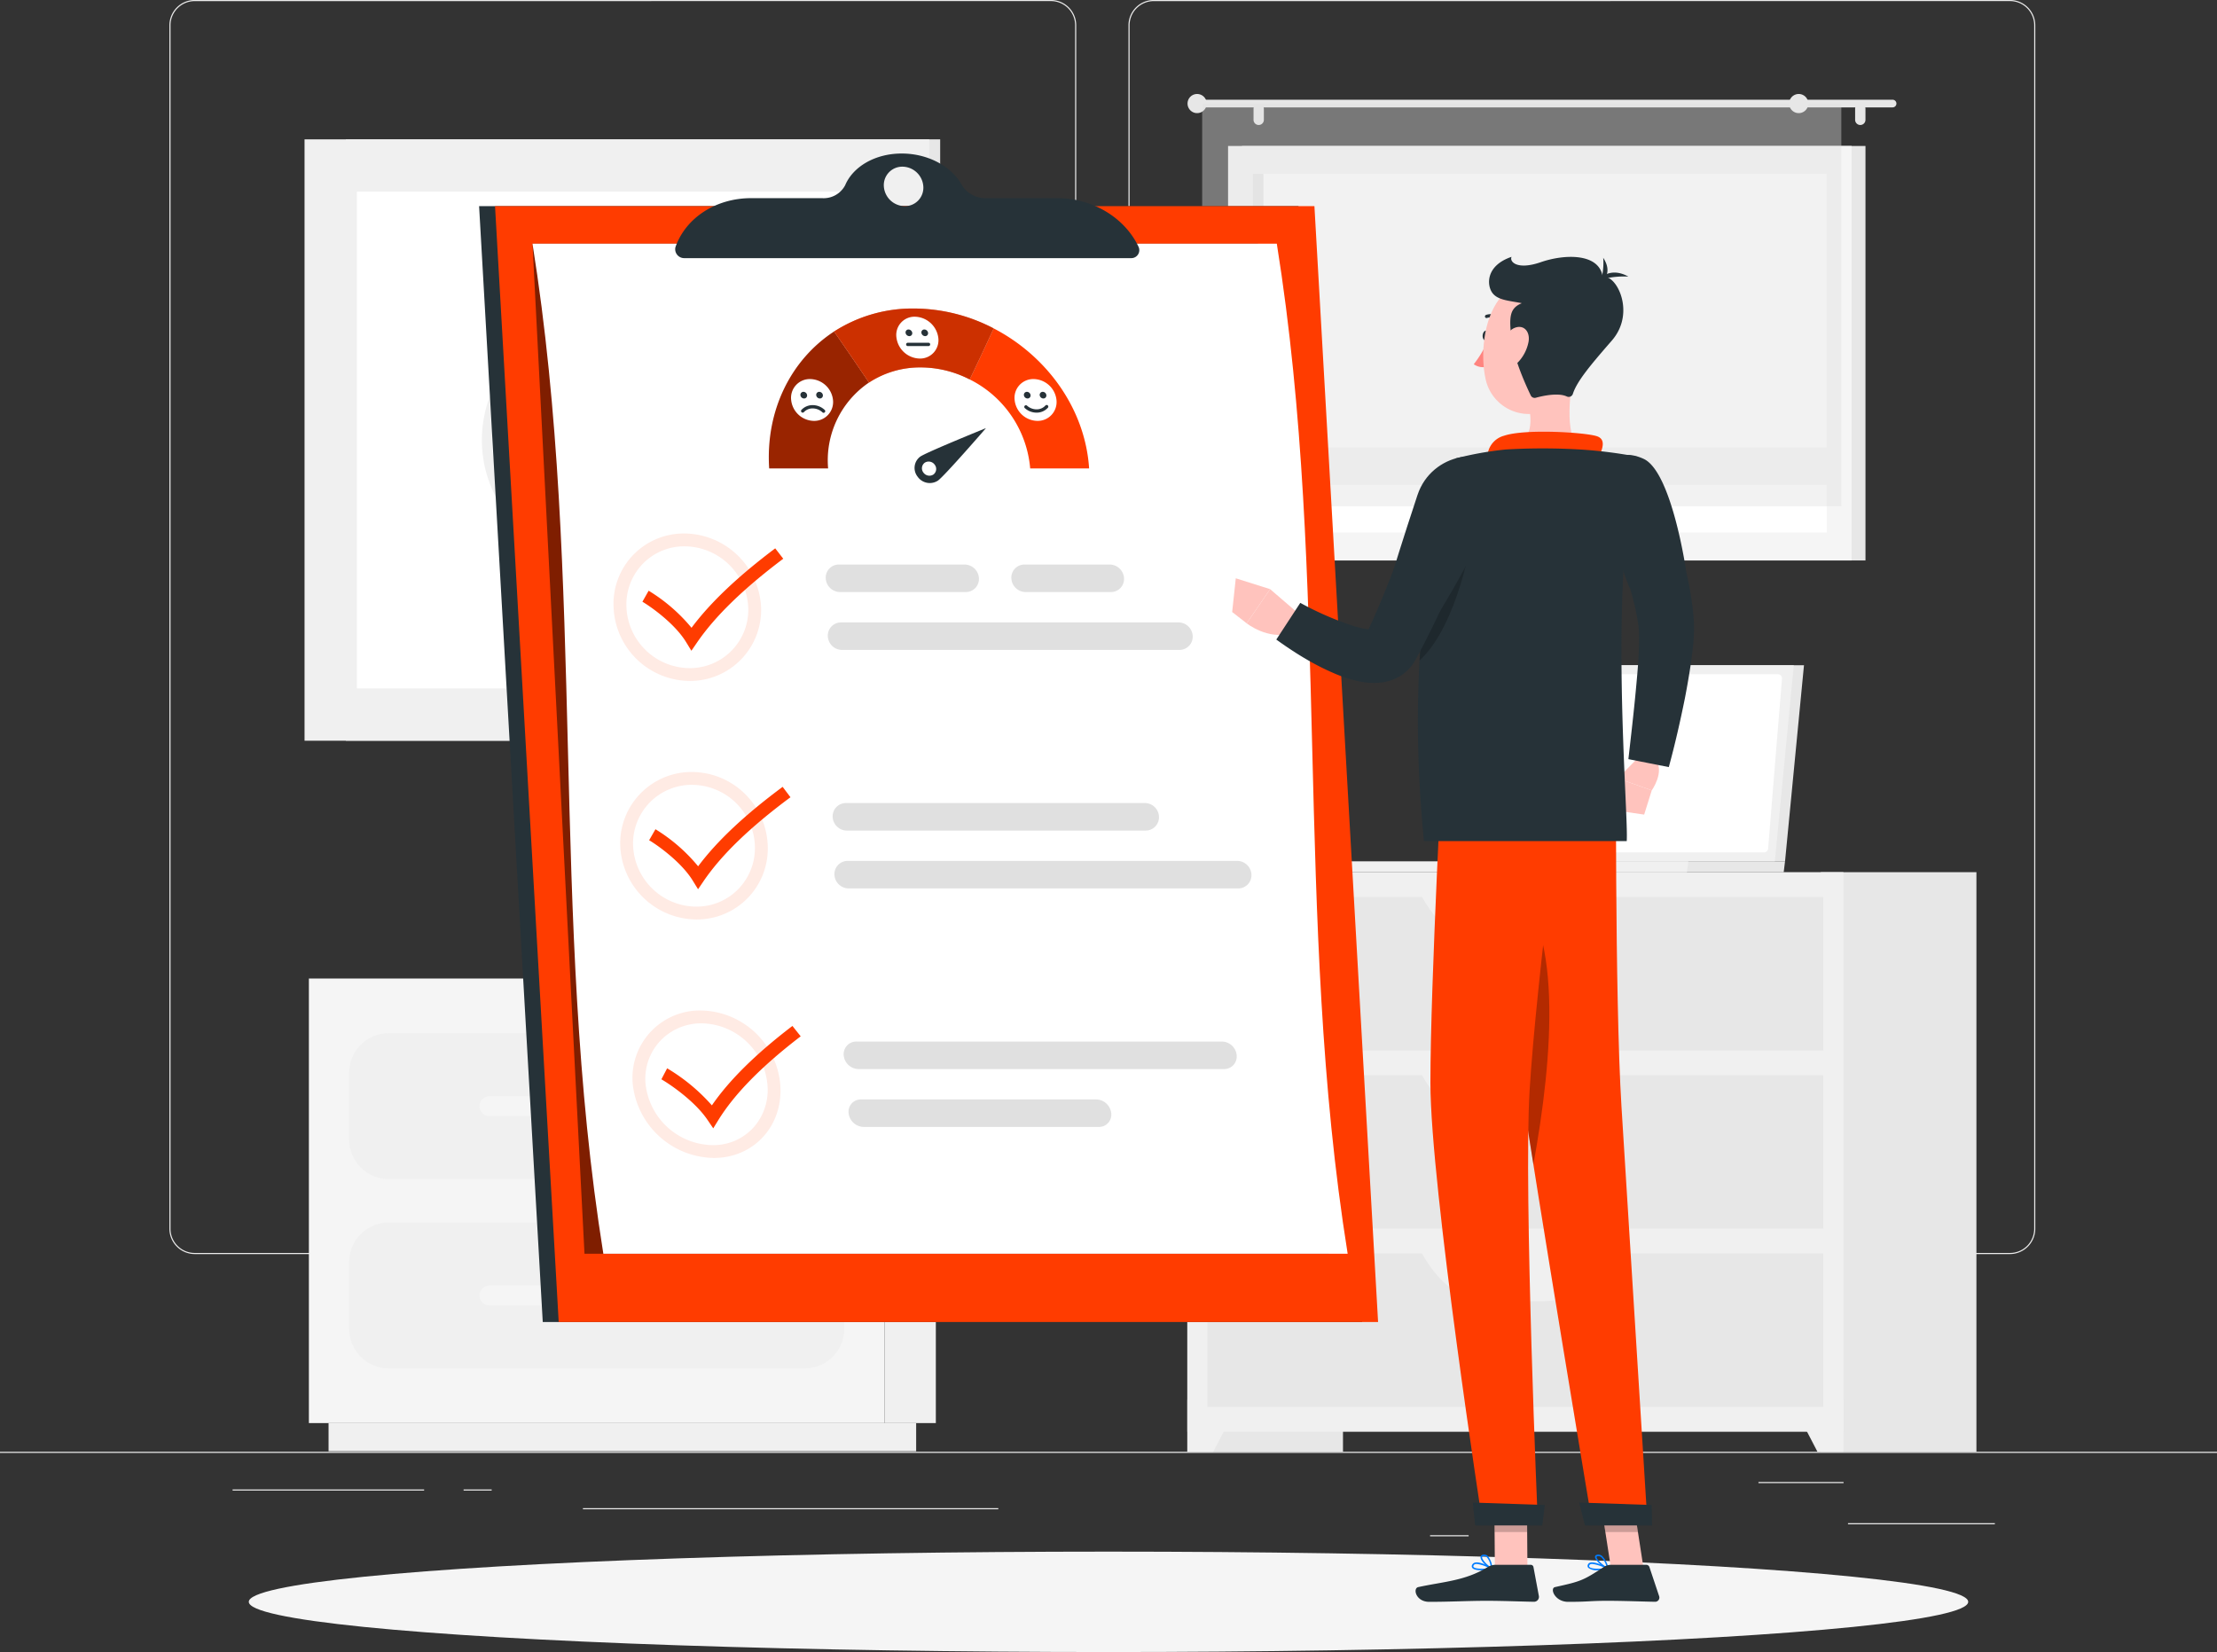 <svg xmlns="http://www.w3.org/2000/svg" width="400" height="298.087" viewBox="0 0 400 298.087">
  <rect x="0" y="0" width="400" height="298.087" fill="#333333" stroke="none"/>
  <g id="Grupo_958975" data-name="Grupo 958975" transform="translate(-788.38 -4561.739)">
    <g id="Grupo_933422" data-name="Grupo 933422" transform="translate(788.38 4561.739)">
      <rect id="Rectángulo_337966" data-name="Rectángulo 337966" width="400" height="0.2" transform="translate(0 261.957)" fill="#ebebeb"/>
      <rect id="Rectángulo_337967" data-name="Rectángulo 337967" width="26.498" height="0.2" transform="translate(333.423 274.834)" fill="#ebebeb"/>
      <rect id="Rectángulo_337968" data-name="Rectángulo 337968" width="6.955" height="0.2" transform="translate(258.021 277.004)" fill="#ebebeb"/>
      <rect id="Rectángulo_337969" data-name="Rectángulo 337969" width="15.354" height="0.2" transform="translate(317.269 267.405)" fill="#ebebeb"/>
      <rect id="Rectángulo_337970" data-name="Rectángulo 337970" width="34.555" height="0.2" transform="translate(41.967 268.749)" fill="#ebebeb"/>
      <rect id="Rectángulo_337971" data-name="Rectángulo 337971" width="5.066" height="0.2" transform="translate(83.645 268.749)" fill="#ebebeb"/>
      <rect id="Rectángulo_337972" data-name="Rectángulo 337972" width="74.941" height="0.2" transform="translate(105.177 272.127)" fill="#ebebeb"/>
      <path id="Trazado_629064" data-name="Trazado 629064" d="M985.633,4788.017H831.153a4.571,4.571,0,0,1-4.566-4.566V4566.3a4.572,4.572,0,0,1,4.566-4.566H985.633a4.571,4.571,0,0,1,4.566,4.566V4783.45A4.571,4.571,0,0,1,985.633,4788.017ZM831.153,4561.939a4.371,4.371,0,0,0-4.366,4.366V4783.45a4.371,4.371,0,0,0,4.366,4.366H985.633A4.37,4.37,0,0,0,990,4783.45V4566.3a4.371,4.371,0,0,0-4.366-4.366Z" transform="translate(-796.022 -4561.739)" fill="#ebebeb"/>
      <path id="Trazado_629065" data-name="Trazado 629065" d="M1201.93,4788.017H1047.451a4.571,4.571,0,0,1-4.566-4.566V4566.3a4.571,4.571,0,0,1,4.566-4.566H1201.93a4.572,4.572,0,0,1,4.566,4.566V4783.45A4.571,4.571,0,0,1,1201.93,4788.017Zm-154.479-226.078a4.371,4.371,0,0,0-4.366,4.366V4783.45a4.371,4.371,0,0,0,4.366,4.366H1201.93a4.371,4.371,0,0,0,4.366-4.366V4566.3a4.371,4.371,0,0,0-4.366-4.366Z" transform="translate(-839.281 -4561.739)" fill="#ebebeb"/>
    </g>
    <g id="Grupo_933432" data-name="Grupo 933432" transform="translate(843.328 4578.697)">
      <g id="Grupo_933424" data-name="Grupo 933424" transform="translate(159.277 140.413)">
        <g id="Grupo_933423" data-name="Grupo 933423">
          <rect id="Rectángulo_337973" data-name="Rectángulo 337973" width="28.08" height="104.585" transform="translate(28.081 104.586) rotate(180)" fill="#e7e7e7"/>
          <path id="Trazado_629066" data-name="Trazado 629066" d="M1060.835,4886.832h-4.673v-9.411h9.573Z" transform="translate(-1056.162 -4782.246)" fill="#f0f0f0"/>
          <rect id="Rectángulo_337974" data-name="Rectángulo 337974" width="28.081" height="104.585" transform="translate(142.369 104.586) rotate(180)" fill="#e7e7e7"/>
          <rect id="Rectángulo_337975" data-name="Rectángulo 337975" width="118.366" height="100.972" transform="translate(118.366 100.971) rotate(180)" fill="#f0f0f0"/>
          <rect id="Rectángulo_337976" data-name="Rectángulo 337976" width="111.116" height="27.69" transform="translate(114.741 32.166) rotate(180)" fill="#e7e7e7"/>
          <path id="Trazado_629067" data-name="Trazado 629067" d="M1120.566,4772.441h10.5c4.559,0,8.918-3.416,12.054-9.447h-34.606C1111.647,4769.025,1116.006,4772.441,1120.566,4772.441Z" transform="translate(-1066.632 -4759.361)" fill="#f0f0f0"/>
          <path id="Trazado_629068" data-name="Trazado 629068" d="M1197.053,4886.832h4.673v-9.411h-9.573Z" transform="translate(-1083.36 -4782.246)" fill="#f0f0f0"/>
          <rect id="Rectángulo_337977" data-name="Rectángulo 337977" width="111.116" height="27.69" transform="translate(114.741 64.331) rotate(180)" fill="#e7e7e7"/>
          <path id="Trazado_629069" data-name="Trazado 629069" d="M1120.566,4812.648h10.5c4.559,0,8.918-3.416,12.054-9.447h-34.606C1111.647,4809.232,1116.006,4812.648,1120.566,4812.648Z" transform="translate(-1066.632 -4767.402)" fill="#f0f0f0"/>
          <rect id="Rectángulo_337978" data-name="Rectángulo 337978" width="111.116" height="27.69" transform="translate(114.741 96.496) rotate(180)" fill="#e7e7e7"/>
          <path id="Trazado_629070" data-name="Trazado 629070" d="M1120.566,4852.855h10.5c4.559,0,8.918-3.416,12.054-9.447h-34.606C1111.647,4849.439,1116.006,4852.855,1120.566,4852.855Z" transform="translate(-1066.632 -4775.444)" fill="#f0f0f0"/>
        </g>
      </g>
      <g id="Grupo_933425" data-name="Grupo 933425" transform="translate(0 8.187)">
        <rect id="Rectángulo_337979" data-name="Rectángulo 337979" width="107.232" height="108.508" transform="translate(114.682 108.508) rotate(180)" fill="#e7e7e7"/>
        <rect id="Rectángulo_337980" data-name="Rectángulo 337980" width="112.702" height="108.508" transform="translate(112.702 108.508) rotate(180)" fill="#f0f0f0"/>
        <rect id="Rectángulo_337981" data-name="Rectángulo 337981" width="89.625" height="93.819" transform="translate(103.26 9.441) rotate(90)" fill="#fff"/>
        <path id="Trazado_629071" data-name="Trazado 629071" d="M920.775,4619.759l-17.22,17.22a22.244,22.244,0,0,0,0,31.422l17.219,17.22a.907.907,0,0,0,1.282,0l17.22-17.22a22.244,22.244,0,0,0,0-31.422l-17.219-17.22A.907.907,0,0,0,920.775,4619.759Zm-15.938,47.36a20.43,20.43,0,0,1,0-28.858Zm33.158,0V4638.26A20.43,20.43,0,0,1,937.994,4667.119Z" transform="translate(-865.064 -4598.435)" fill="#f0f0f0"/>
      </g>
      <g id="Grupo_933426" data-name="Grupo 933426" transform="translate(183.443 103.078)">
        <path id="Trazado_629072" data-name="Trazado 629072" d="M1179.4,4711.785H1119.49l-3.419,35.379h59.912Z" transform="translate(-1092.309 -4711.785)" fill="#e7e7e7"/>
        <path id="Trazado_629073" data-name="Trazado 629073" d="M1175.921,4756.008l-.242,1.956h-59.915l.242-1.956Z" transform="translate(-1092.248 -4720.629)" fill="#e7e7e7"/>
        <path id="Trazado_629074" data-name="Trazado 629074" d="M1177.1,4711.785h-59.912l-3.419,35.379h59.912Z" transform="translate(-1091.848 -4711.785)" fill="#f0f0f0"/>
        <path id="Trazado_629075" data-name="Trazado 629075" d="M1173,4745.263l2.5-30.647a.749.749,0,0,0-.747-.81h-55.08a.749.749,0,0,0-.746.689l-2.5,30.647a.749.749,0,0,0,.747.81h55.081A.749.749,0,0,0,1173,4745.263Z" transform="translate(-1092.379 -4712.189)" fill="#fff"/>
        <path id="Trazado_629076" data-name="Trazado 629076" d="M1152.587,4756.008l-.242,1.956h-65.976l.242-1.956Z" transform="translate(-1086.369 -4720.629)" fill="#f0f0f0"/>
      </g>
      <g id="Grupo_933430" data-name="Grupo 933430" transform="translate(159.313 0)">
        <g id="Grupo_933429" data-name="Grupo 933429">
          <g id="Grupo_933427" data-name="Grupo 933427" transform="translate(7.311 9.38)">
            <rect id="Rectángulo_337982" data-name="Rectángulo 337982" width="112.505" height="74.789" transform="translate(115.005 74.789) rotate(180)" fill="#e7e7e7"/>
            <rect id="Rectángulo_337983" data-name="Rectángulo 337983" width="112.505" height="74.789" transform="translate(112.505 74.789) rotate(180)" fill="#f5f5f5"/>
            <rect id="Rectángulo_337984" data-name="Rectángulo 337984" width="64.707" height="103.53" transform="translate(108.017 5.041) rotate(90)" fill="#fff"/>
            <rect id="Rectángulo_337985" data-name="Rectángulo 337985" width="64.707" height="1.89" transform="translate(6.378 5.041) rotate(90)" fill="#e7e7e7"/>
            <rect id="Rectángulo_337986" data-name="Rectángulo 337986" width="108.793" height="6.767" transform="translate(110.649 61.162) rotate(180)" fill="#f5f5f5"/>
          </g>
          <g id="Grupo_933428" data-name="Grupo 933428">
            <path id="Trazado_629077" data-name="Trazado 629077" d="M1059.056,4584.233h124.79a.693.693,0,0,1,.691.69h0a.694.694,0,0,1-.691.691h-124.79a.694.694,0,0,1-.691-.691h0A.693.693,0,0,1,1059.056,4584.233Z" transform="translate(-1056.638 -4583.196)" fill="#e7e7e7"/>
            <path id="Trazado_629078" data-name="Trazado 629078" d="M1056.206,4584.664a1.727,1.727,0,1,0,1.727-1.727A1.728,1.728,0,0,0,1056.206,4584.664Z" transform="translate(-1056.206 -4582.937)" fill="#e7e7e7"/>
            <path id="Trazado_629079" data-name="Trazado 629079" d="M1207.7,4588.966h0a.936.936,0,0,0,.933-.933v-2a.936.936,0,0,0-.933-.933h0a.936.936,0,0,0-.933.933v2A.936.936,0,0,0,1207.7,4588.966Z" transform="translate(-1086.319 -4583.369)" fill="#e7e7e7"/>
            <path id="Trazado_629080" data-name="Trazado 629080" d="M1072.02,4588.966h0a.936.936,0,0,0,.933-.933v-2a.936.936,0,0,0-.933-.933h0a.936.936,0,0,0-.933.933v2A.936.936,0,0,0,1072.02,4588.966Z" transform="translate(-1059.182 -4583.369)" fill="#e7e7e7"/>
          </g>
        </g>
        <rect id="Rectángulo_337987" data-name="Rectángulo 337987" width="115.321" height="72.668" transform="translate(117.96 74.395) rotate(180)" fill="#e0e0e0" opacity="0.4"/>
        <path id="Trazado_629081" data-name="Trazado 629081" d="M1191.888,4584.664a1.727,1.727,0,1,0,1.727-1.727A1.728,1.728,0,0,0,1191.888,4584.664Z" transform="translate(-1083.342 -4582.937)" fill="#e7e7e7"/>
      </g>
      <g id="Grupo_933431" data-name="Grupo 933431" transform="translate(0.782 159.602)">
        <rect id="Rectángulo_337988" data-name="Rectángulo 337988" width="9.248" height="80.214" transform="translate(113.118 80.214) rotate(180)" fill="#f0f0f0"/>
        <rect id="Rectángulo_337989" data-name="Rectángulo 337989" width="106.015" height="5.083" transform="translate(109.567 85.296) rotate(180)" fill="#f0f0f0"/>
        <rect id="Rectángulo_337990" data-name="Rectángulo 337990" width="103.87" height="80.214" transform="translate(0 0)" fill="#f5f5f5"/>
        <path id="Rectángulo_337991" data-name="Rectángulo 337991" d="M7.122,0H82.2a7.122,7.122,0,0,1,7.122,7.122V19.185A7.123,7.123,0,0,1,82.2,26.307H7.122A7.122,7.122,0,0,1,0,19.185V7.122A7.122,7.122,0,0,1,7.122,0Z" transform="translate(7.272 9.873)" fill="#f0f0f0"/>
        <path id="Rectángulo_337992" data-name="Rectángulo 337992" d="M7.122,0H82.2a7.122,7.122,0,0,1,7.122,7.122V19.185A7.123,7.123,0,0,1,82.2,26.307H7.122A7.122,7.122,0,0,1,0,19.185V7.122A7.122,7.122,0,0,1,7.122,0Z" transform="translate(7.272 44.033)" fill="#f0f0f0"/>
        <path id="Trazado_629082" data-name="Trazado 629082" d="M898.319,4812.575h38.707a1.809,1.809,0,0,0,1.8-1.8h0a1.81,1.81,0,0,0-1.8-1.8H898.319a1.81,1.81,0,0,0-1.8,1.8h0A1.809,1.809,0,0,0,898.319,4812.575Z" transform="translate(-865.737 -4787.745)" fill="#f5f5f5"/>
        <path id="Trazado_629083" data-name="Trazado 629083" d="M898.319,4855.275h38.707a1.809,1.809,0,0,0,1.8-1.8h0a1.809,1.809,0,0,0-1.8-1.8H898.319a1.809,1.809,0,0,0-1.8,1.8h0A1.809,1.809,0,0,0,898.319,4855.275Z" transform="translate(-865.737 -4796.285)" fill="#f5f5f5"/>
      </g>
    </g>
    <ellipse id="_Path_" data-name="&lt;Path&gt;" cx="155.111" cy="9.059" rx="155.111" ry="9.059" transform="translate(833.269 4841.708)" fill="#f5f5f5"/>
    <g id="Grupo_933448" data-name="Grupo 933448" transform="translate(874.821 4589.44)">
      <g id="Grupo_933433" data-name="Grupo 933433" transform="translate(0 9.495)">
        <path id="Trazado_629084" data-name="Trazado 629084" d="M1044.267,4608.234H896.431l11.485,201.339h147.837Z" transform="translate(-896.431 -4608.234)" fill="#263238"/>
        <path id="Trazado_629085" data-name="Trazado 629085" d="M1047.862,4608.234H900.025l11.486,201.339h147.837Z" transform="translate(-897.15 -4608.234)" fill="#ff3c00"/>
        <path id="Trazado_629086" data-name="Trazado 629086" d="M1039.363,4616.7H908.471l9.383,182.249h134.293Z" transform="translate(-898.839 -4609.927)" opacity="0.5"/>
      </g>
      <g id="Grupo_933447" data-name="Grupo 933447" transform="translate(9.632 16.266)">
        <g id="Grupo_933440" data-name="Grupo 933440">
          <path id="Trazado_629087" data-name="Trazado 629087" d="M908.471,4616.7c9.729,60.75,3.056,121.5,12.784,182.249h134.294c-9.729-60.75-3.055-121.5-12.784-182.249Z" transform="translate(-908.471 -4616.698)" fill="#fff"/>
          <g id="Grupo_933434" data-name="Grupo 933434" transform="translate(14.625 52.293)" opacity="0.3">
            <path id="Trazado_629088" data-name="Trazado 629088" d="M939.586,4684.381a11.571,11.571,0,0,1,11.469,11.018,10.528,10.528,0,0,1-10.608,10.958,11.479,11.479,0,0,1-11.369-11.019,10.56,10.56,0,0,1,2.9-7.75,10.421,10.421,0,0,1,7.606-3.208m-.082-2.317a12.681,12.681,0,0,0-12.743,13.306,13.838,13.838,0,0,0,13.72,13.3,12.8,12.8,0,0,0,12.89-13.3,13.971,13.971,0,0,0-13.867-13.306Z" transform="translate(-926.752 -4682.064)" fill="#ffbba6"/>
          </g>
          <g id="Grupo_933435" data-name="Grupo 933435" transform="translate(56.141 143.964)">
            <path id="Trazado_629089" data-name="Trazado 629089" d="M1024.434,4809.706h-42.42a2.224,2.224,0,0,0-2.252,2.483h0a2.8,2.8,0,0,0,2.726,2.483h42.419a2.215,2.215,0,0,0,2.24-2.483h0A2.788,2.788,0,0,0,1024.434,4809.706Z" transform="translate(-978.868 -4799.264)" fill="#e0e0e0"/>
            <path id="Trazado_629090" data-name="Trazado 629090" d="M1046.893,4796.654H980.957a2.276,2.276,0,0,0-2.3,2.483h0a2.727,2.727,0,0,0,2.675,2.483h65.936a2.266,2.266,0,0,0,2.291-2.483h0A2.718,2.718,0,0,0,1046.893,4796.654Z" transform="translate(-978.647 -4796.654)" fill="#e0e0e0"/>
          </g>
          <g id="Grupo_933436" data-name="Grupo 933436" transform="translate(15.828 95.327)" opacity="0.3">
            <path id="Trazado_629091" data-name="Trazado 629091" d="M941.234,4738.175a11.414,11.414,0,0,1,11.322,11.018,10.6,10.6,0,0,1-2.954,7.751,10.477,10.477,0,0,1-7.631,3.206,11.476,11.476,0,0,1-11.391-11.018,10.587,10.587,0,0,1,10.654-10.958m-.03-2.318h0a12.871,12.871,0,0,0-12.942,13.307,13.854,13.854,0,0,0,13.77,13.305,12.785,12.785,0,0,0,12.841-13.305,13.763,13.763,0,0,0-13.669-13.307Z" transform="translate(-928.257 -4735.857)" fill="#ffbba6"/>
          </g>
          <g id="Grupo_933437" data-name="Grupo 933437" transform="translate(52.907 57.895)">
            <path id="Trazado_629092" data-name="Trazado 629092" d="M999.862,4694.033H977.187a2.605,2.605,0,0,1-2.581-2.483h0a2.361,2.361,0,0,1,2.379-2.482H999.66a2.61,2.61,0,0,1,2.587,2.482h0A2.368,2.368,0,0,1,999.862,4694.033Z" transform="translate(-974.604 -4689.067)" fill="#e0e0e0"/>
            <path id="Trazado_629093" data-name="Trazado 629093" d="M1034.416,4694.033H1019.05a2.607,2.607,0,0,1-2.581-2.483h0a2.362,2.362,0,0,1,2.379-2.482h15.366a2.612,2.612,0,0,1,2.587,2.482h0A2.368,2.368,0,0,1,1034.416,4694.033Z" transform="translate(-982.977 -4689.067)" fill="#e0e0e0"/>
            <path id="Trazado_629094" data-name="Trazado 629094" d="M1038.509,4707.084H977.635a2.581,2.581,0,0,1-2.561-2.483h0a2.387,2.387,0,0,1,2.4-2.482h60.874a2.583,2.583,0,0,1,2.564,2.482h0A2.391,2.391,0,0,1,1038.509,4707.084Z" transform="translate(-974.698 -4691.677)" fill="#e0e0e0"/>
          </g>
          <g id="Grupo_933438" data-name="Grupo 933438" transform="translate(18.043 138.363)" opacity="0.3">
            <path id="Trazado_629095" data-name="Trazado 629095" d="M943.528,4791.969a12.131,12.131,0,0,1,11.84,11.019,10.158,10.158,0,0,1-2.489,7.75,9.794,9.794,0,0,1-7.414,3.208,12.36,12.36,0,0,1-12.077-11.019,9.981,9.981,0,0,1,2.608-7.75,10.152,10.152,0,0,1,7.532-3.208m-.116-2.317a12.16,12.16,0,0,0-12.34,13.307,14.944,14.944,0,0,0,14.62,13.3c7.35,0,12.608-5.957,11.991-13.3a14.6,14.6,0,0,0-14.271-13.307Z" transform="translate(-931.025 -4789.652)" fill="#ffbba6"/>
          </g>
          <g id="Grupo_933439" data-name="Grupo 933439" transform="translate(54.157 100.929)">
            <path id="Trazado_629096" data-name="Trazado 629096" d="M1049.239,4755.912H978.966a2.388,2.388,0,0,0-2.4,2.483h0a2.59,2.59,0,0,0,2.569,2.482h70.274a2.383,2.383,0,0,0,2.4-2.482h0A2.585,2.585,0,0,0,1049.239,4755.912Z" transform="translate(-976.247 -4745.47)" fill="#e0e0e0"/>
            <path id="Trazado_629097" data-name="Trazado 629097" d="M1032.494,4742.86H978.585a2.4,2.4,0,0,0-2.416,2.484h0a2.57,2.57,0,0,0,2.553,2.483h53.91a2.4,2.4,0,0,0,2.413-2.483h0A2.565,2.565,0,0,0,1032.494,4742.86Z" transform="translate(-976.168 -4742.86)" fill="#e0e0e0"/>
          </g>
          <path id="Trazado_629098" data-name="Trazado 629098" d="M942.1,4703.891l-.948-1.552c-2.068-3.387-6.394-6.41-7.886-7.292l1.123-1.985a30.7,30.7,0,0,1,7.737,6.688c3.4-4.563,8.368-9.265,15.1-14.335l1.449,1.874c-7.2,5.417-12.3,10.369-15.573,15.145Z" transform="translate(-913.431 -4630.441)" fill="#ff3c00"/>
          <path id="Trazado_629099" data-name="Trazado 629099" d="M943.607,4757.685l-.955-1.552c-2.08-3.385-6.386-6.411-7.872-7.292l1.14-1.984a30.712,30.712,0,0,1,7.7,6.688c3.406-4.561,8.416-9.266,15.246-14.336l1.413,1.875c-7.3,5.416-12.43,10.371-15.682,15.144Z" transform="translate(-913.733 -4641.2)" fill="#ff3c00"/>
          <path id="Trazado_629100" data-name="Trazado 629100" d="M946.9,4811.609l-1.055-1.552c-2.3-3.386-6.766-6.411-8.3-7.293q.516-.992,1.037-1.984a33.634,33.634,0,0,1,8.073,6.687c3.134-4.559,7.9-9.265,14.53-14.334q.744.938,1.491,1.873c-7.066,5.417-11.929,10.373-14.878,15.146Q947.346,4810.879,946.9,4811.609Z" transform="translate(-914.286 -4651.985)" fill="#ff3c00"/>
        </g>
        <g id="Grupo_933446" data-name="Grupo 933446" transform="translate(42.64 11.7)">
          <g id="Grupo_933442" data-name="Grupo 933442">
            <path id="Trazado_629101" data-name="Trazado 629101" d="M1011.4,4635.806q-2.112,4.6-4.324,9.208a19.822,19.822,0,0,1,10.912,16.062h10.634C1027.907,4650.2,1020.887,4640.723,1011.4,4635.806Z" transform="translate(-970.831 -4632.22)" fill="#ff3c00"/>
            <path id="Trazado_629102" data-name="Trazado 629102" d="M961.837,4661.216H972.47a16.943,16.943,0,0,1,7.378-15.5q-3.1-4.605-6.3-9.212C965.794,4641.566,961.152,4650.737,961.837,4661.216Z" transform="translate(-961.771 -4632.36)" fill="#992400"/>
            <g id="Grupo_933441" data-name="Grupo 933441" transform="translate(11.779)">
              <path id="Trazado_629103" data-name="Trazado 629103" d="M990.9,4631.323a26.171,26.171,0,0,0-14.408,4.148q3.2,4.607,6.3,9.212a16.778,16.778,0,0,1,9.327-2.732,19.421,19.421,0,0,1,8.837,2.166q2.209-4.6,4.324-9.208A31.319,31.319,0,0,0,990.9,4631.323Z" transform="translate(-976.494 -4631.323)" fill="#cc3000"/>
              <path id="Trazado_629104" data-name="Trazado 629104" d="M990.9,4631.323a26.171,26.171,0,0,0-14.408,4.148q3.2,4.607,6.3,9.212a16.778,16.778,0,0,1,9.327-2.732,19.421,19.421,0,0,1,8.837,2.166q2.209-4.6,4.324-9.208A31.319,31.319,0,0,0,990.9,4631.323Z" transform="translate(-976.494 -4631.323)" fill="#cc3000" opacity="0.5"/>
            </g>
          </g>
          <path id="Trazado_629105" data-name="Trazado 629105" d="M1007.521,4658.3c.006,0-10.731,4.347-11.87,5.153a2.544,2.544,0,0,0-.453,3.617,2.677,2.677,0,0,0,3.661.7C1000.018,4666.96,1007.54,4658.3,1007.521,4658.3Zm-11.276,8.028a1.253,1.253,0,0,1,.223-1.78,1.326,1.326,0,0,1,1.8.343,1.251,1.251,0,0,1-.225,1.781A1.324,1.324,0,0,1,996.245,4666.328Z" transform="translate(-968.346 -4636.719)" fill="#263238"/>
          <g id="Grupo_933443" data-name="Grupo 933443" transform="translate(44.338 12.728)">
            <path id="Trazado_629106" data-name="Trazado 629106" d="M1024.757,4651.008a3.406,3.406,0,0,1-3.451,3.774,4.2,4.2,0,0,1-4.1-3.774,3.384,3.384,0,0,1,3.422-3.775A4.228,4.228,0,0,1,1024.757,4651.008Z" transform="translate(-1017.193 -4647.233)" fill="#fff"/>
            <path id="Trazado_629107" data-name="Trazado 629107" d="M1020.5,4650.714a.538.538,0,0,1-.546.6.674.674,0,0,1-.656-.6.542.542,0,0,1,.546-.6A.674.674,0,0,1,1020.5,4650.714Z" transform="translate(-1017.613 -4647.809)" fill="#263238"/>
            <path id="Trazado_629108" data-name="Trazado 629108" d="M1024.065,4650.714a.539.539,0,0,1-.546.6.675.675,0,0,1-.656-.6.542.542,0,0,1,.546-.6A.671.671,0,0,1,1024.065,4650.714Z" transform="translate(-1018.326 -4647.809)" fill="#263238"/>
            <path id="Trazado_629109" data-name="Trazado 629109" d="M1021.591,4654.469h-.006a3.174,3.174,0,0,1-2.136-.841.3.3,0,0,1,.4-.441,2.581,2.581,0,0,0,1.735.686h.006a2.126,2.126,0,0,0,1.583-.668.3.3,0,1,1,.437.406A2.715,2.715,0,0,1,1021.591,4654.469Z" transform="translate(-1017.624 -4648.408)" fill="#263238"/>
          </g>
          <g id="Grupo_933444" data-name="Grupo 933444" transform="translate(23.006 1.479)">
            <path id="Trazado_629110" data-name="Trazado 629110" d="M998.1,4636.947a3.311,3.311,0,0,1-3.358,3.775,4.329,4.329,0,0,1-4.19-3.775,3.289,3.289,0,0,1,3.325-3.775A4.365,4.365,0,0,1,998.1,4636.947Z" transform="translate(-990.529 -4633.172)" fill="#fff"/>
            <path id="Trazado_629111" data-name="Trazado 629111" d="M993.819,4636.654a.524.524,0,0,1-.531.6.7.7,0,0,1-.671-.6.525.525,0,0,1,.531-.6A.7.7,0,0,1,993.819,4636.654Z" transform="translate(-990.946 -4633.748)" fill="#263238"/>
            <path id="Trazado_629112" data-name="Trazado 629112" d="M997.385,4636.654a.524.524,0,0,1-.531.6.7.7,0,0,1-.671-.6.526.526,0,0,1,.531-.6A.7.7,0,0,1,997.385,4636.654Z" transform="translate(-991.659 -4633.748)" fill="#263238"/>
            <path id="Trazado_629113" data-name="Trazado 629113" d="M996.778,4639.645h-3.742a.3.3,0,1,1,0-.6h3.742a.3.3,0,1,1,0,.6Z" transform="translate(-990.97 -4634.347)" fill="#263238"/>
          </g>
          <g id="Grupo_933445" data-name="Grupo 933445" transform="translate(4.017 12.728)">
            <path id="Trazado_629114" data-name="Trazado 629114" d="M974.356,4651.008a3.405,3.405,0,0,1-3.45,3.774,4.2,4.2,0,0,1-4.1-3.774,3.385,3.385,0,0,1,3.422-3.775A4.229,4.229,0,0,1,974.356,4651.008Z" transform="translate(-966.792 -4647.233)" fill="#fff"/>
            <path id="Trazado_629115" data-name="Trazado 629115" d="M970.1,4650.714a.537.537,0,0,1-.546.6.674.674,0,0,1-.656-.6.541.541,0,0,1,.546-.6A.671.671,0,0,1,970.1,4650.714Z" transform="translate(-967.212 -4647.809)" fill="#263238"/>
            <path id="Trazado_629116" data-name="Trazado 629116" d="M973.664,4650.714a.539.539,0,0,1-.546.6.673.673,0,0,1-.656-.6.542.542,0,0,1,.546-.6A.671.671,0,0,1,973.664,4650.714Z" transform="translate(-967.926 -4647.809)" fill="#263238"/>
            <path id="Trazado_629117" data-name="Trazado 629117" d="M969.33,4654.469a.3.3,0,0,1-.218-.5,2.741,2.741,0,0,1,2.025-.858,3.169,3.169,0,0,1,2.137.841.3.3,0,1,1-.4.44,2.578,2.578,0,0,0-1.744-.685,2.129,2.129,0,0,0-1.58.668A.3.3,0,0,1,969.33,4654.469Z" transform="translate(-967.24 -4648.408)" fill="#263238"/>
          </g>
        </g>
      </g>
      <path id="Trazado_629118" data-name="Trazado 629118" d="M1024.231,4613.146c-2.5-5.25-8.326-8.729-14.606-8.729H996.832a5.005,5.005,0,0,1-4.439-2.32c-1.785-3.344-6.038-5.732-10.868-5.732s-8.8,2.388-10.207,5.732a4.391,4.391,0,0,1-4.174,2.32H954.35c-6.281,0-11.712,3.479-13.61,8.729a1.43,1.43,0,0,0-.082.583,1.624,1.624,0,0,0,1.6,1.512h80.7A1.435,1.435,0,0,0,1024.231,4613.146Zm-42.165-7.286a3.821,3.821,0,0,1-3.764-3.561,3.33,3.33,0,0,1,3.358-3.561,3.818,3.818,0,0,1,3.765,3.561A3.327,3.327,0,0,1,982.066,4605.861Z" transform="translate(-905.276 -4596.365)" fill="#263238"/>
    </g>
    <g id="Grupo_933453" data-name="Grupo 933453" transform="translate(1010.692 4608.077)">
      <g id="Grupo_933450" data-name="Grupo 933450" transform="translate(48.61 40.318)">
        <path id="Trazado_629119" data-name="Trazado 629119" d="M1148.327,4915.546a2.551,2.551,0,0,1-1.775-.442.539.539,0,0,1-.057-.609.6.6,0,0,1,.4-.325c.948-.266,3.133.9,3.226.954a.158.158,0,0,1,.084.143.12.12,0,0,1-.1.115A10.041,10.041,0,0,1,1148.327,4915.546Zm-1.058-1.139a1,1,0,0,0-.266.031.365.365,0,0,0-.251.2c-.079.173-.034.258.007.308.316.379,1.8.388,2.878.233A6.952,6.952,0,0,0,1147.269,4914.407Z" transform="translate(-1130.911 -4718.873)" fill="#007cff"/>
        <path id="Trazado_629120" data-name="Trazado 629120" d="M1150.42,4915.032a.156.156,0,0,1-.058-.012c-.745-.318-2.292-1.589-2.259-2.253.008-.156.1-.351.475-.39a1.117,1.117,0,0,1,.8.239,4.476,4.476,0,0,1,1.166,2.264.122.122,0,0,1-.122.152Zm-1.7-2.382a.789.789,0,0,0-.083,0c-.248.025-.253.124-.254.156-.02.4,1.046,1.4,1.819,1.833a3.714,3.714,0,0,0-.979-1.812A.821.821,0,0,0,1148.72,4912.65Z" transform="translate(-1131.246 -4718.521)" fill="#007cff"/>
        <path id="Trazado_629121" data-name="Trazado 629121" d="M1157.062,4912.121h-5.877l-2.107-13.61h5.877Z" transform="translate(-1131.441 -4715.749)" fill="#ffc3bd"/>
        <path id="Trazado_629122" data-name="Trazado 629122" d="M1149.052,4914.673h6.418a.589.589,0,0,1,.545.4l1.745,5.224a.761.761,0,0,1-.728,1.046c-2.32-.04-5.681-.176-8.59-.176-3.4,0-3.1.186-7.088.186-2.413,0-3.355-2.438-2.37-2.659,4.486-1.006,5-1.114,8.7-3.563A2.464,2.464,0,0,1,1149.052,4914.673Z" transform="translate(-1129.345 -4718.981)" fill="#263238"/>
        <g id="Grupo_933449" data-name="Grupo 933449" transform="translate(17.639 182.766)">
          <path id="Trazado_629123" data-name="Trazado 629123" d="M1149.081,4898.515l1.085,7.016h5.879l-1.085-7.016Z" transform="translate(-1149.081 -4898.515)" opacity="0.2"/>
        </g>
        <path id="Trazado_629124" data-name="Trazado 629124" d="M1157.226,4732.238l-3.989,4.042,6.129,2.165s2.375-3.3.718-5.552Z" transform="translate(-1132.273 -4682.494)" fill="#ffc3bd"/>
        <path id="Trazado_629125" data-name="Trazado 629125" d="M1151.543,4742.938l6.115.895,1.369-4.376-6.129-2.165Z" transform="translate(-1131.934 -4683.505)" fill="#ffc3bd"/>
        <path id="Trazado_629126" data-name="Trazado 629126" d="M1159.036,4670.058c.52,1.115.934,2.07,1.354,3.107.418,1.018.815,2.04,1.2,3.066.761,2.058,1.442,4.15,2.07,6.272a66.913,66.913,0,0,1,1.589,6.521l.3,1.68.245,1.713c.089.566.141,1.155.194,1.741.048.607.124,1.111.13,1.853l.022,1.037-.037.917-.047.909-.083.856c-.1,1.152-.258,2.233-.4,3.328-.319,2.162-.683,4.27-1.09,6.365-.848,4.183-1.775,8.274-2.9,12.39l-7.289-1.435c.46-4.07.944-8.2,1.325-12.258.189-2.03.382-4.054.5-6.038.046-.98.1-1.973.1-2.9l.009-.7-.018-.654-.014-.645-.052-.525c-.007-.3-.115-.828-.179-1.256-.07-.449-.137-.9-.244-1.354l-.29-1.366-.347-1.378c-.5-1.839-1.058-3.688-1.7-5.538s-1.349-3.688-2.1-5.515c-.374-.915-.757-1.826-1.155-2.726-.39-.883-.822-1.833-1.188-2.6Z" transform="translate(-1131.414 -4670.058)" fill="#263238"/>
        <path id="Trazado_629127" data-name="Trazado 629127" d="M1127.032,4728.656s.975,44.99,3.618,62.912c2.748,18.642,12.765,78.632,12.765,78.632h9.955s-3.574-57.1-4.709-75.439c-1.236-20-.966-66.1-.966-66.1Z" transform="translate(-1127.032 -4681.778)" fill="#ff3c00"/>
        <path id="Trazado_629128" data-name="Trazado 629128" d="M1144.561,4900.629c-.046,0,1.023,4.134,1.023,4.134H1157.7l-.085-3.689Z" transform="translate(-1130.537 -4716.172)" fill="#263238"/>
      </g>
      <ellipse id="Elipse_7720" data-name="Elipse 7720" cx="0.902" cy="0.588" rx="0.902" ry="0.588" transform="matrix(0.061, -0.998, 0.998, 0.061, 45.136, 15.086)" fill="#263238"/>
      <path id="Trazado_629129" data-name="Trazado 629129" d="M1123.285,4638.564a18.6,18.6,0,0,1-2.528,4.257,2.827,2.827,0,0,0,2.362.446Z" transform="translate(-1077.167 -4623.442)" fill="#ff847f"/>
      <path id="Trazado_629130" data-name="Trazado 629130" d="M1125.9,4633.711a.281.281,0,0,1-.169-.056,2.308,2.308,0,0,0-2.063-.382.282.282,0,0,1-.372-.167.3.3,0,0,1,.18-.377,2.865,2.865,0,0,1,2.614.452.289.289,0,0,1,.052.408A.3.3,0,0,1,1125.9,4633.711Z" transform="translate(-1077.672 -4622.248)" fill="#263238"/>
      <path id="Trazado_629131" data-name="Trazado 629131" d="M1140.22,4644.311c-.994,4.3-2.114,12.178.793,15.046,0,0-1.33,4.361-9.318,4.361-8.785,0-4.044-4.36-4.044-4.36,4.835-1.146,4.837-4.7,4.119-8.043Z" transform="translate(-1078.29 -4624.591)" fill="#ffc3bd"/>
      <path id="Trazado_629132" data-name="Trazado 629132" d="M1143.613,4664.335c.863-1.758,1.817-3.769.014-4.4-1.983-.693-12.95-1.4-16.786-.1a4.037,4.037,0,0,0-2.887,4.865Z" transform="translate(-1077.785 -4627.551)" fill="#ff3c00"/>
      <path id="Trazado_629133" data-name="Trazado 629133" d="M1157.223,4665.053c5.065,2.334,7.641,20.045,7.641,20.045l-10.2,3.2a103.928,103.928,0,0,1-4.425-14.41C1148.669,4666.5,1152.046,4662.666,1157.223,4665.053Z" transform="translate(-1082.986 -4628.598)" fill="#263238"/>
      <path id="Trazado_629134" data-name="Trazado 629134" d="M1078.472,4698.662l-4.7-4.044-4.233,6.16s3.8,3.047,7.966,1.8Z" transform="translate(-1066.923 -4634.652)" fill="#ffc3bd"/>
      <path id="Trazado_629135" data-name="Trazado 629135" d="M1066.922,4692.17l-.653,6.086,2.615,2.031,4.233-6.16Z" transform="translate(-1066.269 -4634.163)" fill="#ffc3bd"/>
      <path id="Trazado_629136" data-name="Trazado 629136" d="M1140.6,4633.875c-.591,6.113-.627,9.709-3.826,12.846a7.98,7.98,0,0,1-13.5-4.18c-1.118-5.492.036-14.566,6.106-17A8.072,8.072,0,0,1,1140.6,4633.875Z" transform="translate(-1077.594 -4620.708)" fill="#ffc3bd"/>
      <path id="Trazado_629137" data-name="Trazado 629137" d="M1128.307,4634.784c-.538-4.222-.45-5.822,1.808-6.755-2.342-.467-4.375-.534-5.342-1.9s-1.2-4.867,3.5-6.467c-.434.833.934,2.467,5.266.967s10.632-1.667,11.182,2.733c2.285-.8,6.118,6.267,1.629,11.422-3.764,4.323-6.278,7.3-7.018,9.594a.79.79,0,0,1-1.1.482c-1.566-.731-4.354-.107-5.588.23a.78.78,0,0,1-.912-.412C1130.937,4643.026,1128.751,4638.271,1128.307,4634.784Z" transform="translate(-1077.857 -4619.661)" fill="#263238"/>
      <path id="Trazado_629138" data-name="Trazado 629138" d="M1148.861,4624.606s1.853-2.617,5.412-.67A16.117,16.117,0,0,0,1148.861,4624.606Z" transform="translate(-1082.788 -4620.372)" fill="#263238"/>
      <path id="Trazado_629139" data-name="Trazado 629139" d="M1149.244,4624.507s2.581-1.584.567-4.619A11.747,11.747,0,0,1,1149.244,4624.507Z" transform="translate(-1082.864 -4619.707)" fill="#263238"/>
      <path id="Trazado_629140" data-name="Trazado 629140" d="M1131.882,4638.125a7.326,7.326,0,0,1-2.139,3.963c-1.481,1.4-2.764.406-2.807-1.4-.038-1.623.686-4.3,2.39-5.025C1131.006,4634.957,1132.184,4636.316,1131.882,4638.125Z" transform="translate(-1078.402 -4622.824)" fill="#ffc3bd"/>
      <path id="Trazado_629141" data-name="Trazado 629141" d="M1128.062,4759.906c.576,13.424,1.48,29.008,2.792,37.912.5,3.392,1.24,8.144,2.12,13.656C1136.51,4792.178,1138.622,4767.314,1128.062,4759.906Z" transform="translate(-1078.628 -4647.71)" opacity="0.3"/>
      <g id="Grupo_933452" data-name="Grupo 933452" transform="translate(33.1 87.196)">
        <path id="Trazado_629142" data-name="Trazado 629142" d="M1122.1,4915.546c-.754,0-1.479-.1-1.71-.442a.529.529,0,0,1,.033-.609.733.733,0,0,1,.453-.325c.987-.266,3,.9,3.085.954a.135.135,0,0,1,.063.143.145.145,0,0,1-.114.115A10.482,10.482,0,0,1,1122.1,4915.546Zm-.891-1.139a1.067,1.067,0,0,0-.27.031.444.444,0,0,0-.279.2c-.1.173-.072.258-.038.308.26.379,1.746.388,2.844.233A6.1,6.1,0,0,0,1121.212,4914.407Z" transform="translate(-1110.178 -4765.75)" fill="#007cff"/>
        <path id="Trazado_629143" data-name="Trazado 629143" d="M1124.281,4915.032a.139.139,0,0,1-.057-.012c-.7-.318-2.058-1.589-1.927-2.253.03-.156.148-.351.532-.39a.994.994,0,0,1,.763.239,3.841,3.841,0,0,1,.832,2.264.143.143,0,0,1-.062.126A.148.148,0,0,1,1124.281,4915.032Zm-1.35-2.382a.8.8,0,0,0-.083,0c-.252.025-.271.124-.278.156-.078.4.842,1.4,1.55,1.833a3.155,3.155,0,0,0-.711-1.812A.717.717,0,0,0,1122.93,4912.65Z" transform="translate(-1110.573 -4765.399)" fill="#007cff"/>
        <path id="Trazado_629144" data-name="Trazado 629144" d="M1131.367,4912.121h-5.877l-.1-13.61h5.877Z" transform="translate(-1111.193 -4762.627)" fill="#ffc3bd"/>
        <path id="Trazado_629145" data-name="Trazado 629145" d="M1122,4914.673h6.418a.49.49,0,0,1,.486.4l.977,5.224a.89.89,0,0,1-.882,1.046c-2.314-.04-5.654-.176-8.565-.176-3.4,0-6.347.186-10.338.186-2.413,0-3-2.438-1.978-2.659,4.633-1.006,8.391-1.114,12.451-3.563A2.8,2.8,0,0,1,1122,4914.673Z" transform="translate(-1107.644 -4765.859)" fill="#263238"/>
        <g id="Grupo_933451" data-name="Grupo 933451" transform="translate(14.194 135.887)">
          <path id="Trazado_629146" data-name="Trazado 629146" d="M1125.387,4898.515l.053,7.016h5.88l-.053-7.016Z" transform="translate(-1125.387 -4898.515)" opacity="0.2"/>
        </g>
        <path id="Trazado_629147" data-name="Trazado 629147" d="M1113.332,4728.656s-2.361,43.942-2.354,61.864c.007,18.642,9.438,79.68,9.438,79.68h9.956s-2.592-59.949-1.5-78.257c1.188-19.959,6.965-63.287,6.965-63.287Z" transform="translate(-1108.311 -4728.656)" fill="#ff3c00"/>
        <path id="Trazado_629148" data-name="Trazado 629148" d="M1120.555,4900.629c-.046,0,.415,4.134.415,4.134h12.111l.458-3.689Z" transform="translate(-1110.226 -4763.05)" fill="#263238"/>
      </g>
      <path id="Trazado_629149" data-name="Trazado 629149" d="M1114.909,4664.7s-10.018,25.3-5.654,69.035h36.577c.387-4.826-3.443-46.6,2.014-69.338a80.773,80.773,0,0,0-10.476-1.329,115.334,115.334,0,0,0-13.362,0A60.128,60.128,0,0,0,1114.909,4664.7Z" transform="translate(-1074.646 -4628.304)" fill="#263238"/>
      <path id="Trazado_629150" data-name="Trazado 629150" d="M1109.81,4691.442c-.544,4.032-.992,8.568-1.28,13.576,7.1-6.528,9.536-22.792,9.536-22.792Z" transform="translate(-1074.721 -4632.174)" opacity="0.2"/>
      <path id="Trazado_629151" data-name="Trazado 629151" d="M1112.291,4679.269c-1.435,3.745-2.894,7.348-4.492,10.973-1.575,3.621-3.259,7.207-5.118,10.782l-.71,1.341-.362.67c-.152.269-.137.291-.556.982a7.83,7.83,0,0,1-2.891,2.689,8.6,8.6,0,0,1-3.127.945,13.19,13.19,0,0,1-4.482-.362,24.525,24.525,0,0,1-3.392-1.1,44.515,44.515,0,0,1-5.735-2.882c-.9-.521-1.766-1.074-2.623-1.64s-1.672-1.127-2.576-1.784l4.325-6.62a56.261,56.261,0,0,0,9.716,4.214,14.745,14.745,0,0,0,2.182.5,3.091,3.091,0,0,0,1.286,0c.044-.021-.106-.047-.374.086a2.194,2.194,0,0,0-.814.707c-.166.279.052-.139.121-.3l.291-.625.577-1.26c1.518-3.39,2.922-6.9,4.293-10.441,1.348-3.532,2.7-7.144,3.923-10.667Z" transform="translate(-1068.261 -4630.823)" fill="#263238"/>
      <path id="Trazado_629152" data-name="Trazado 629152" d="M1121.476,4667.716c1.867,5.23-11.378,26.294-11.378,26.294l-7.859-7.777s2.012-6.623,4.661-14.585C1109.507,4663.813,1119.691,4662.715,1121.476,4667.716Z" transform="translate(-1073.463 -4628.666)" fill="#263238"/>
    </g>
  </g>
</svg>
